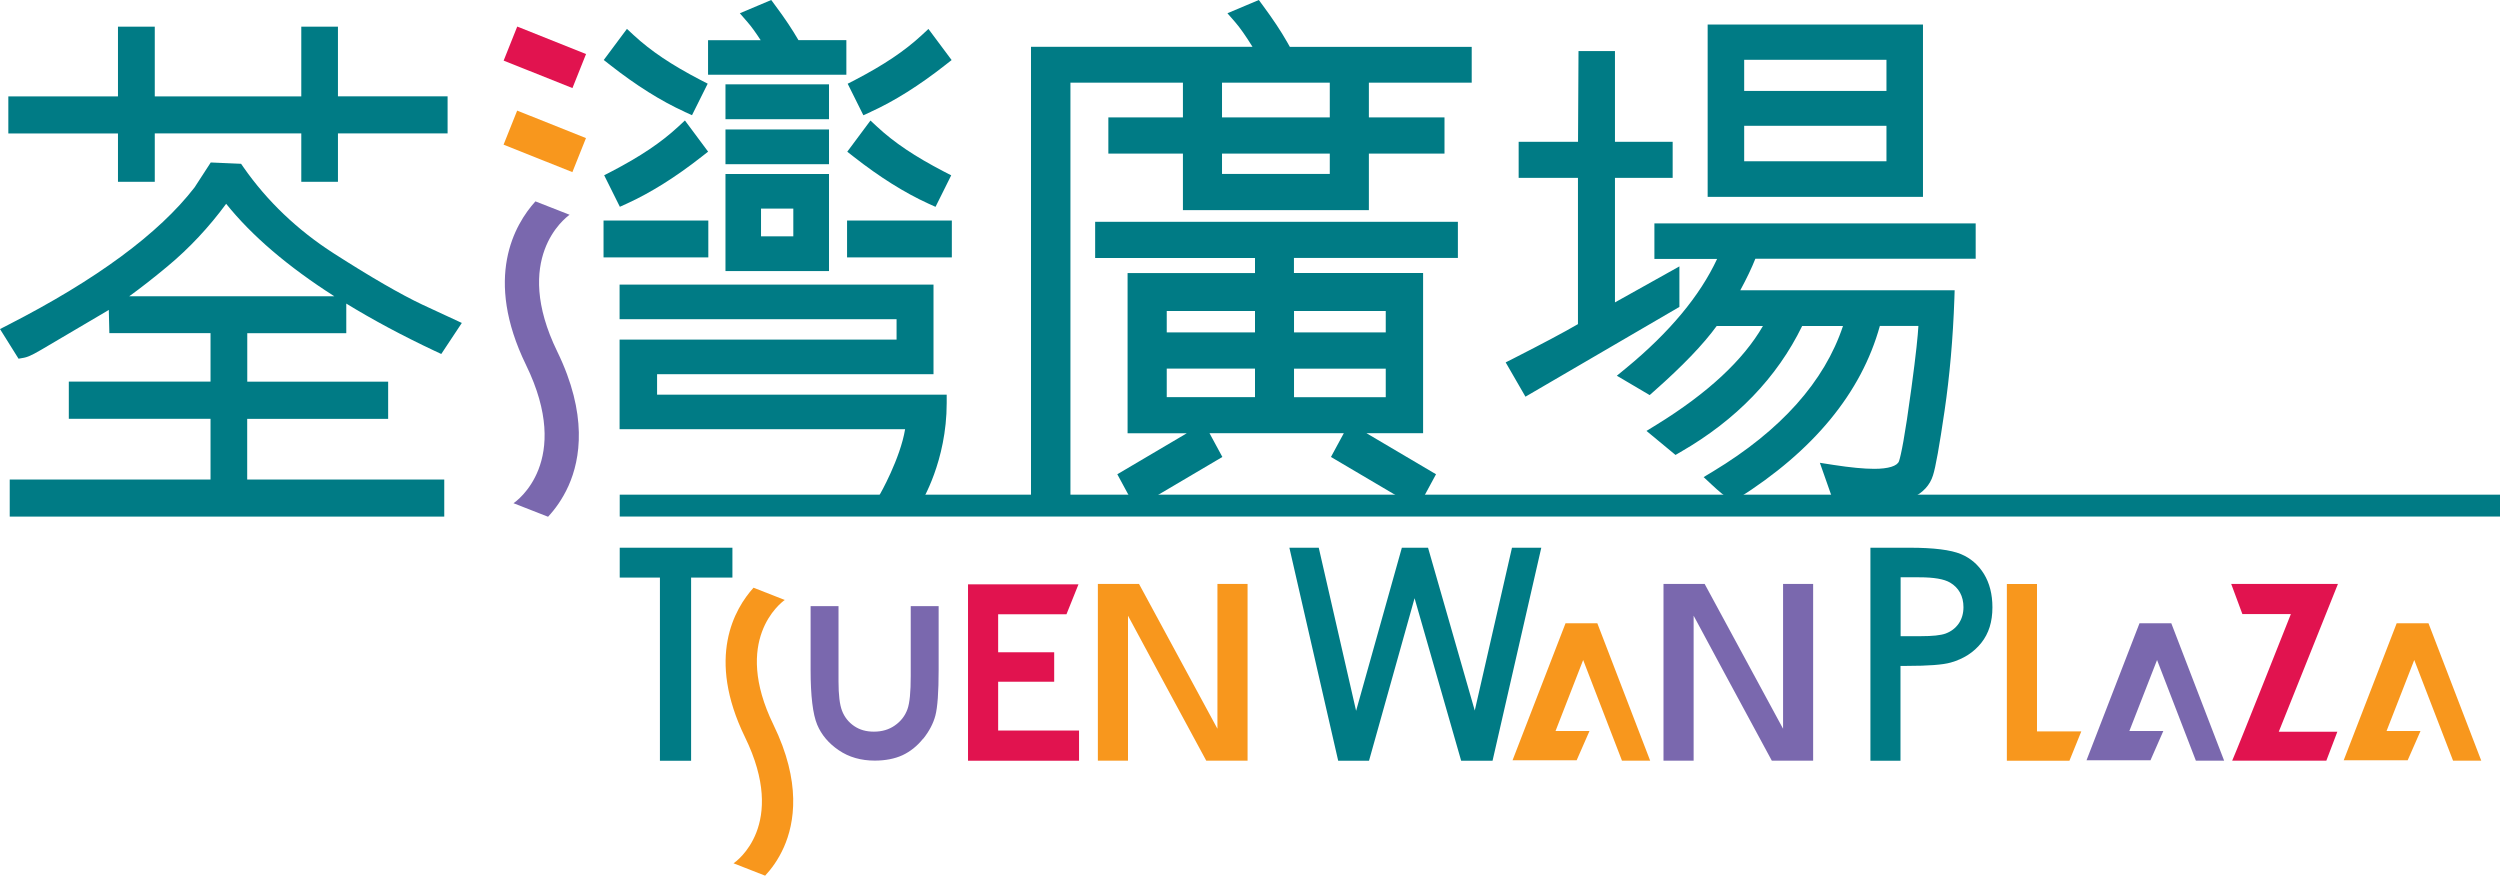 <?xml version="1.0" encoding="UTF-8"?>
<svg id="Layer_2" data-name="Layer 2" xmlns="http://www.w3.org/2000/svg" viewBox="0 0 360.04 126.11">
  <defs>
    <style>
      .cls-1 {
        fill: #f8971d;
      }

      .cls-2 {
        fill: #007b85;
      }

      .cls-3 {
        fill: #e1134f;
      }

      .cls-4 {
        fill: #7a68ae;
      }
    </style>
  </defs>
  <path class="cls-4" d="M132.96,106.39c.86-1.08,1.45-2.2,1.75-3.34,.31-1.18,.47-3.39,.47-6.57v-9.19h-4.02v10.07c0,2.32-.15,3.88-.47,4.77-.34,.95-.95,1.75-1.82,2.35-.85,.6-1.86,.89-3.01,.89s-2.05-.27-2.84-.8c-.81-.55-1.41-1.3-1.76-2.23-.33-.87-.5-2.25-.5-4.2v-10.85h-4.02v9.19c0,3.74,.32,6.39,.95,7.89,.61,1.46,1.66,2.7,3.11,3.68,1.45,.99,3.19,1.49,5.18,1.49,1.52,0,2.87-.26,4-.78,1.11-.52,2.12-1.32,2.97-2.39Z"/>
  <path class="cls-1" d="M113.01,86.4l-4.49-1.76c-2.74,3.04-6.82,10.05-1.23,21.52,6.18,12.67-1.28,17.92-1.65,18.17l4.55,1.78c.89-.95,1.9-2.3,2.7-4.1,1.54-3.47,2.54-9.35-1.5-17.63-5.95-12.21,1.01-17.53,1.62-17.97Z"/>
  <path class="cls-2" d="M105.48,78.88h-16.23v4.3h5.79v26.38h4.49v-26.38h5.95v-4.3Z"/>
  <polygon class="cls-1" points="289.02 84.11 289.02 109.56 298.03 109.56 299.74 105.33 293.36 105.33 293.36 84.11 289.02 84.11"/>
  <polygon class="cls-3" points="153.59 88.46 155.32 84.15 139.41 84.15 139.41 109.56 155.4 109.56 155.4 105.21 143.75 105.21 143.75 98.18 151.82 98.18 151.82 93.94 143.75 93.94 143.75 88.46 153.59 88.46"/>
  <path class="cls-4" d="M256.79,84.1v20.85l-11.29-20.85h-5.93v25.45h4.34v-20.88s7.92,14.75,11.26,20.88h5.95v-25.45h-4.34Z"/>
  <path class="cls-1" d="M175.33,84.1v20.85l-11.29-20.85h-5.93v25.45h4.34v-20.88s7.93,14.75,11.27,20.88h5.95v-25.45h-4.34Z"/>
  <path class="cls-2" d="M280.93,95.42c1.88-.54,3.32-1.47,4.41-2.84,1.08-1.36,1.6-3.03,1.6-5.12,0-1.88-.41-3.49-1.23-4.82-.82-1.32-1.9-2.25-3.3-2.84-1.46-.61-3.93-.92-7.36-.92h-5.68v30.68h4.33v-13.66h.9c3.08,0,5.21-.16,6.32-.48Zm-7.22-12.28h2.68c2.13,0,3.58,.25,4.45,.76,1.26,.74,1.93,1.96,1.93,3.54,0,.91-.23,1.7-.69,2.37-.47,.67-1.1,1.14-1.88,1.43-.72,.26-1.89,.38-3.58,.38h-2.9v-8.48Z"/>
  <path class="cls-3" d="M336.61,105.38h-8.43l8.52-21.28h-15.37l1.61,4.34h6.98s-7.45,18.82-8.45,21.11h13.56l1.59-4.18Z"/>
  <path class="cls-2" d="M217.75,78.88c-.3,1.31-5.36,23.45-5.36,23.45,0,0-6.37-22.23-6.73-23.45h-3.77c-.35,1.23-6.59,23.49-6.59,23.49,0,0-5.08-22.19-5.38-23.49h-4.23c.46,2.01,6.73,29.39,7.03,30.68h4.44c.35-1.24,6.56-23.41,6.56-23.41,0,0,6.36,22.18,6.71,23.41h4.52c.29-1.29,6.56-28.67,7.02-30.68h-4.24Z"/>
  <path class="cls-4" d="M309.7,109.5l1.85-4.22h-4.89l3.99-10.23,5.59,14.5h4.07l-7.61-19.79h-4.58c-.26,.65-4.31,11.15-7.63,19.73h9.23Z"/>
  <path class="cls-1" d="M227.06,109.5l1.85-4.22h-4.89l3.98-10.23,5.59,14.5h4.06l-7.61-19.79h-4.58c-.25,.65-4.31,11.15-7.63,19.73h9.23Z"/>
  <path class="cls-1" d="M346.74,109.5l1.85-4.22h-4.89l3.99-10.23,5.59,14.5h4.06l-7.6-19.79h-4.58c-.26,.65-4.31,11.15-7.63,19.73h9.23Z"/>
  <path class="cls-2" d="M35.61,60.32h20.29v-5.35h-20.29v-6.98h14.26v-4.27c3.8,2.33,8.05,4.61,12.74,6.82l.94,.44,2.96-4.47-5.69-2.64c-3.13-1.48-7.42-3.96-12.74-7.37-5.24-3.36-9.62-7.54-13.02-12.42l-.34-.49-4.37-.19s-2.26,3.49-2.33,3.59c-5.13,6.65-14.17,13.31-26.85,19.8l-1.17,.6,2.67,4.27,.79-.14c.33-.06,.94-.24,2.43-1.12l9.49-5.59c.09-.05,.19-.12,.29-.18l.08,3.35h14.57v6.98H9.91v5.35H30.32v8.75H1.4v5.34H63.98v-5.34h-28.38v-8.75Zm-16.99-17.66c1.65-1.19,3.48-2.62,5.5-4.3,3.18-2.64,6-5.68,8.45-9.01,3.67,4.58,8.88,9.04,15.58,13.32H18.62Zm-1.63-16.48h5.3v-6.97h21.1v6.97h5.28v-6.97h15.79v-5.34h-15.79V3.84h-5.28V13.88H22.29V3.84h-5.3V13.88H1.2v5.34h15.79v6.97Z"/>
  <path class="cls-2" d="M241.85,38.37s-6.94,3.88-9.27,5.18V25.62h8.31v-5.2h-8.31V7.35h-5.25s-.06,11.1-.07,13.07h-8.55v5.2h8.54v21.06c-2.01,1.17-5.12,2.82-9.28,4.94l-1.13,.57,2.85,4.94,22.17-12.93v-5.83Zm42.68-1.08v-5.12h-46.27v5.12h9.03c-2.46,5.29-6.84,10.57-13.11,15.73l-1.33,1.09,4.73,2.79,.65-.58c4.08-3.6,7.09-6.74,9-9.37h6.66c-2.82,4.9-7.95,9.68-15.34,14.23l-1.43,.88,4.18,3.46,.72-.42c8.02-4.61,13.9-10.72,17.52-18.15h5.88c-2.66,8-8.94,15.04-18.71,20.94l-1.36,.82,1.16,1.08c1.07,1,1.83,1.63,2.47,2.03l.64,.4,.64-.41c10.94-6.89,17.81-15.26,20.47-24.87h5.55c-.07,1.31-.32,3.9-1.01,8.98-.96,7.13-1.5,9.64-1.78,10.49-.24,.71-1.54,1.11-3.57,1.11-1.47,0-3.44-.19-5.84-.56l-1.99-.31,1.92,5.46,.65,.15c1.32,.3,2.8,.44,4.54,.44,2.8,0,4.84-.33,6.22-1.02,1.53-.73,2.53-1.82,2.96-3.22,.37-1.13,.92-4.19,1.67-9.32,.73-4.97,1.21-10.39,1.41-16.1l.04-1.24h-30.87c.9-1.66,1.62-3.16,2.17-4.54h31.71Zm-7.59-33.76h-31.01V28.35h31.01V3.53Zm-5.26,19.69h-20.49v-5.1h20.49v5.1Zm0-10.12h-20.49v-4.49h20.49v4.49Z"/>
  <rect class="cls-2" x="89.25" y="71.24" width="270.79" height="3.15"/>
  <rect class="cls-3" x="75.83" y="2.93" width="5.28" height="10.67" transform="translate(41.7 78.07) rotate(-68.24)"/>
  <rect class="cls-1" x="75.83" y="15.03" width="5.28" height="10.67" transform="translate(30.44 85.68) rotate(-68.23)"/>
  <path class="cls-2" d="M185.76,6.75l-.39-.69c-.89-1.57-2.04-3.3-3.51-5.29L181.29,0l-4.52,1.91,1.09,1.25c.7,.8,1.54,2,2.52,3.58h-31.9V72.72h5.68V11.91h16.2v5h-10.74v5.21h10.74v8.14h26.78v-8.14h10.89v-5.21h-10.89v-5h14.81V6.75h-26.19Zm5.75,18.3h-15.52v-2.93h15.52v2.93Zm0-8.14h-15.52v-5h15.52v5Zm-33.79,20.25h23.02v2.17h-18.35v23.07h8.52l-10,5.9,2.64,4.88,12.49-7.37-1.85-3.42h19.34l-1.85,3.42,12.49,7.37,2.64-4.88-10.01-5.91h8.15v-23.07h-18.6v-2.17h23.61v-5.21h-52.24v5.21Zm23.02,20.03h-12.71v-4.11h12.71v4.11Zm0-9.32h-12.71v-3.08h12.71v3.08Zm5.62-3.08h13.21v3.08h-13.21v-3.08Zm0,8.3h13.21v4.11h-13.21v-4.11Z"/>
  <path class="cls-4" d="M82.03,30.93l-4.92-1.93c-3,3.32-7.47,11.01-1.35,23.57,6.77,13.88-1.4,19.63-1.81,19.9l4.98,1.95c.97-1.04,2.08-2.52,2.96-4.49,1.69-3.8,2.78-10.24-1.64-19.31-6.52-13.38,1.11-19.21,1.77-19.68Z"/>
  <path class="cls-2" d="M94.64,53.89h39.8v-12.9h-45.21v4.98h39.89v2.94h-39.89v12.9h41.12c-.7,4.25-3.62,9.39-3.66,9.44l-1.04,1.8h6.58s.36-.56,.36-.56c.15-.24,3.75-6.08,3.75-14.45v-1.2h-41.71v-2.95ZM121.89,5.78h-6.9c-.87-1.5-1.96-3.15-3.36-5.02l-.56-.76-4.52,1.91,1.09,1.26c.55,.62,1.19,1.51,1.91,2.62h-7.58v4.97h19.92V5.78Zm-2.5,6.37h-14.91v5.02h14.91v-5.02Zm0,6.5h-14.91v5h14.91v-5Zm-14.91,20.39h14.91v-13.98h-14.91v13.98Zm5.12-9h4.65v4h-4.65v-4Zm15.8-13.93c3.39-1.54,7-3.81,10.73-6.74l.92-.72-3.34-4.48-.98,.91c-2.47,2.28-5.44,4.27-9.6,6.44l-1.05,.54,2.26,4.54,1.06-.48Zm8.27,13.2l1.06,.48,2.26-4.54-1.05-.54c-4.17-2.17-7.13-4.15-9.6-6.44l-.98-.91-3.34,4.49,.92,.72c3.73,2.93,7.34,5.19,10.73,6.74Zm-11.68,2.45v5.31h15.09v-5.31h-15.09Zm-23.39-15.65l1.06,.48,2.26-4.54-1.05-.54c-4.17-2.17-7.13-4.16-9.6-6.44l-.98-.91-3.34,4.48,.92,.72c3.73,2.93,7.34,5.2,10.73,6.74Zm-.94,2.15c-2.47,2.28-5.43,4.27-9.6,6.44l-1.05,.54,2.26,4.54,1.06-.48c3.39-1.55,7-3.81,10.73-6.74l.92-.72-3.34-4.49-.98,.91Zm4.35,13.5h-15.09v5.31h15.09v-5.31Z"/>
</svg>